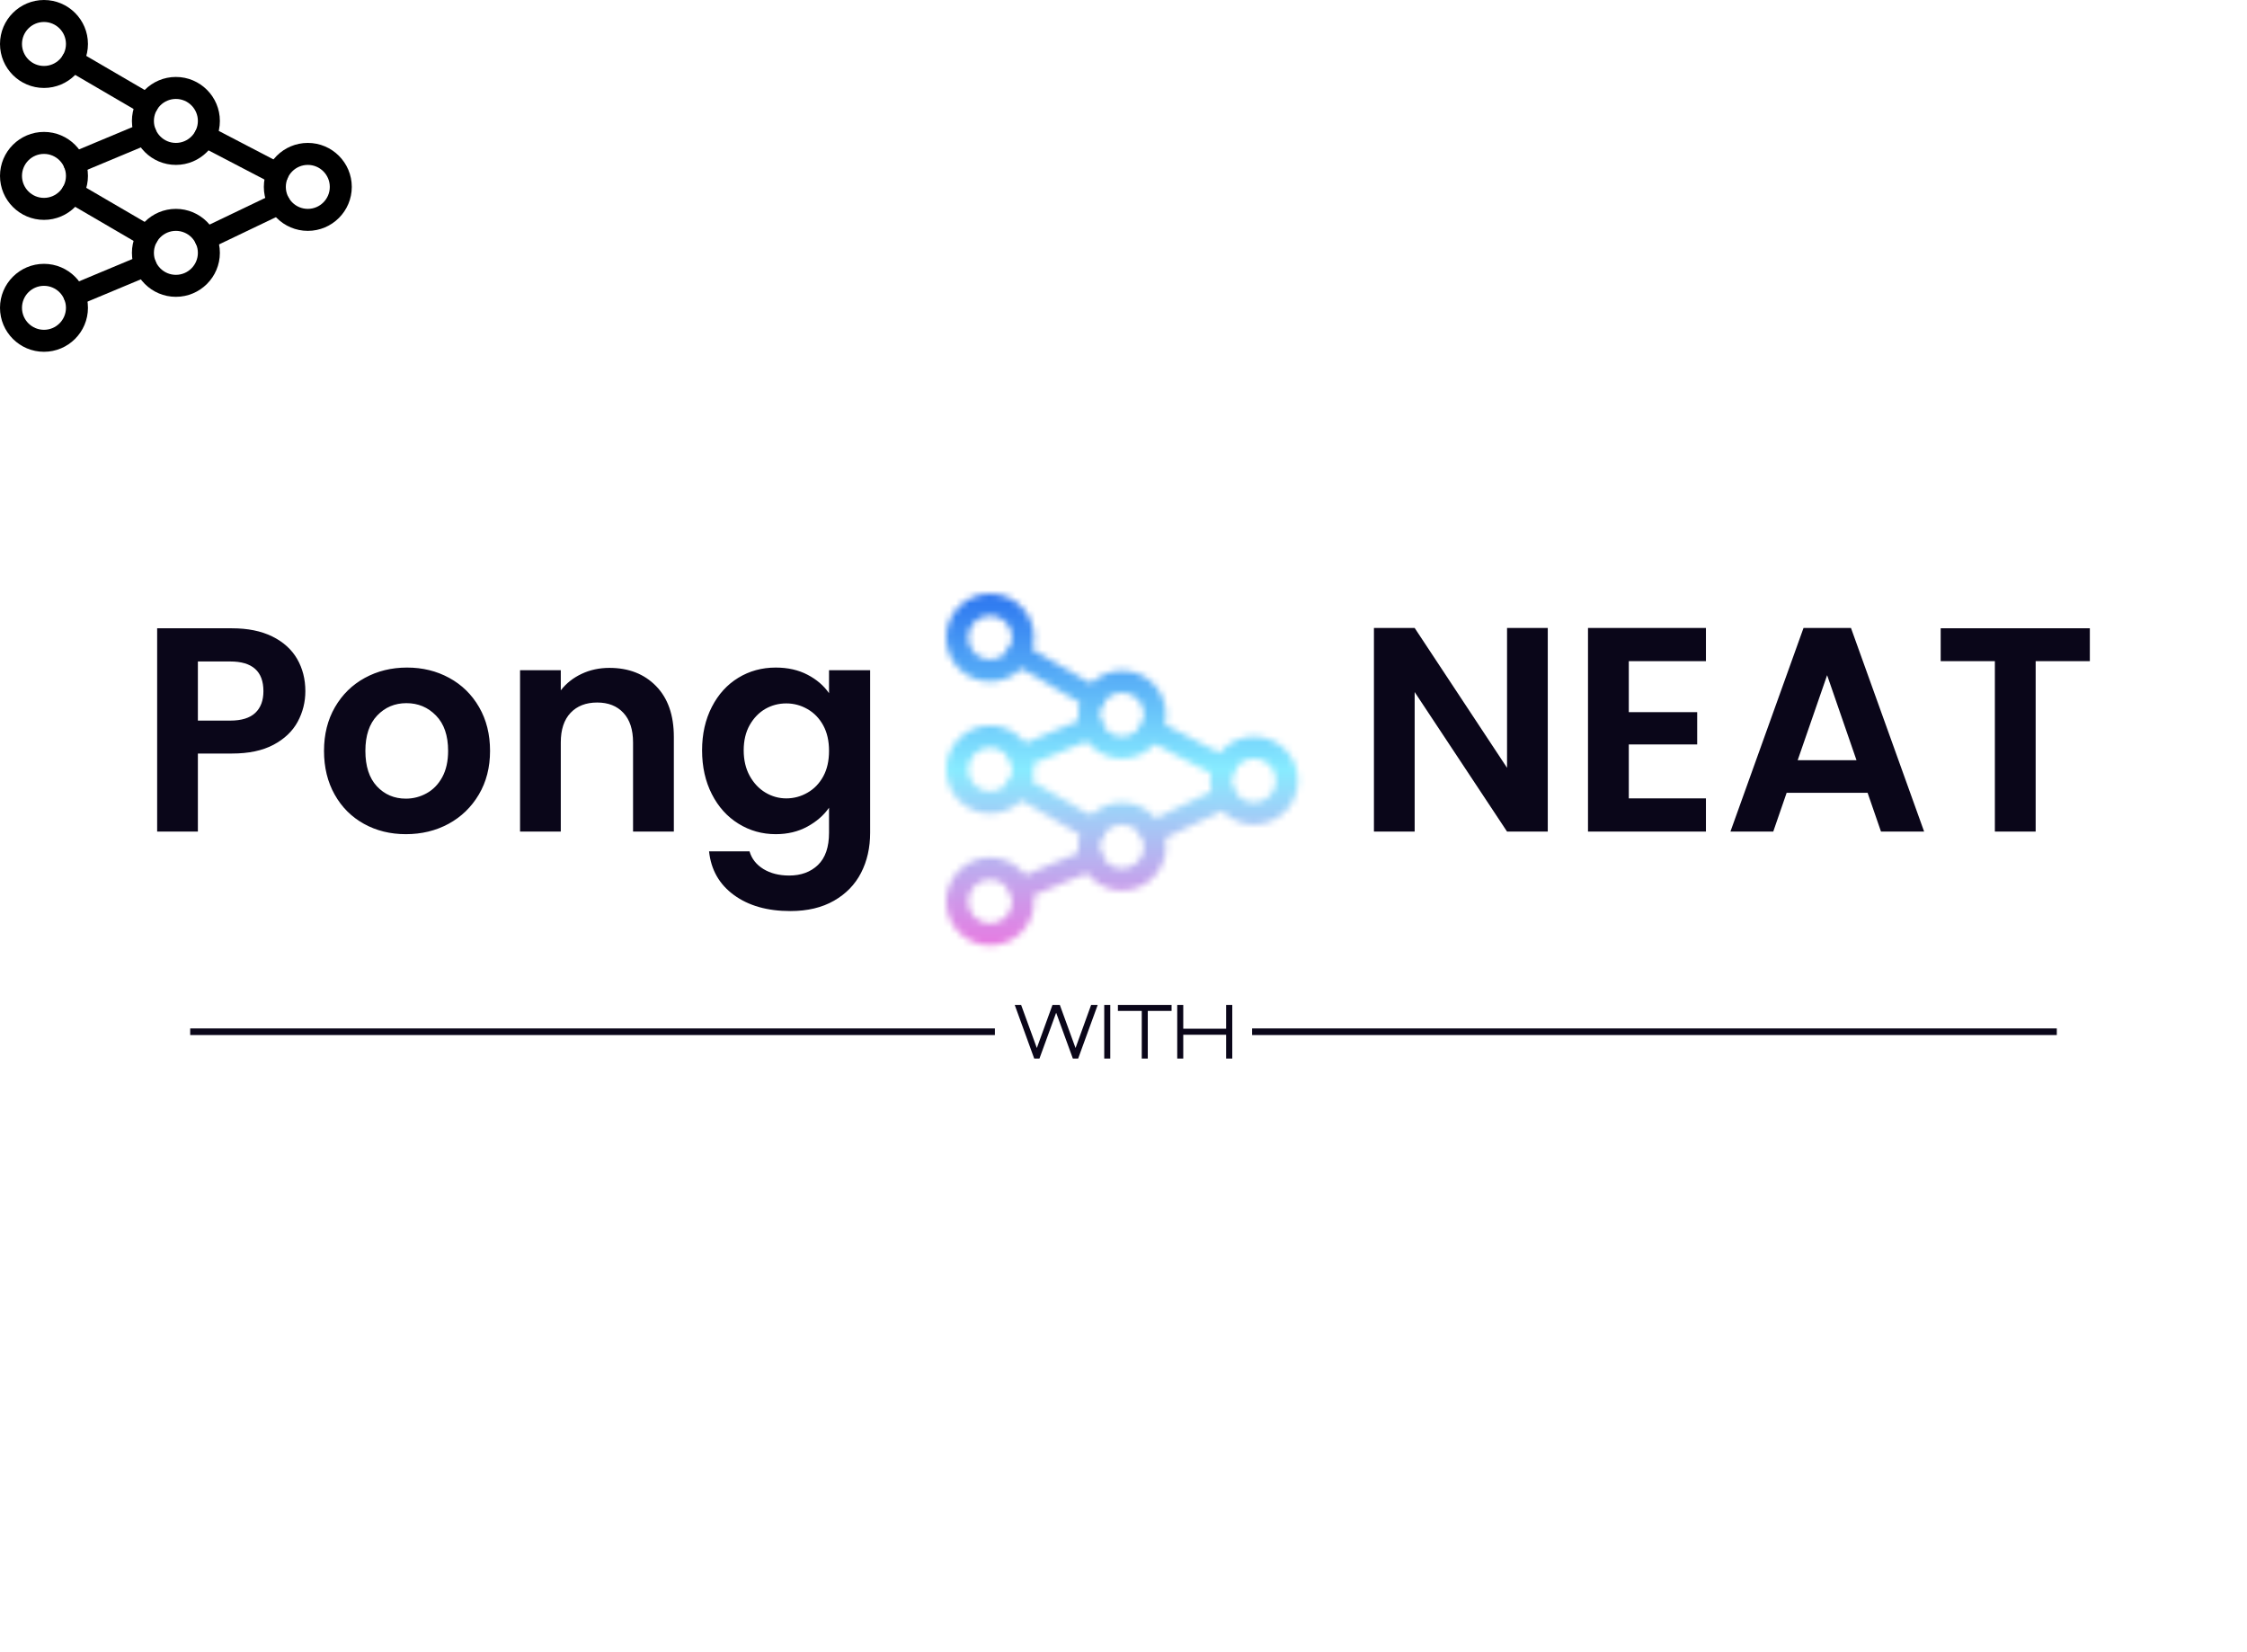 <svg data-v-0dd9719b="" version="1.0" xmlns="http://www.w3.org/2000/svg" xmlns:xlink="http://www.w3.org/1999/xlink" width="100%" height="100%" viewBox="0 0 340 250" preserveAspectRatio="xMidYMid meet" color-interpolation-filters="sRGB" style="margin: auto;"> <rect data-v-0dd9719b="" x="0" y="0" width="100%" height="100%" fill="#ffffff" fill-opacity="0" class="background"></rect> <rect data-v-0dd9719b="" x="0" y="0" width="100%" height="100%" fill="url(#watermark)" fill-opacity="1" class="watermarklayer"></rect> <g data-v-0dd9719b="" fill="#0a0619" class="iconblsvg-g iconsvg" transform="translate(23.779,89.824)"><g class="tp-name" transform="matrix(1,0,0,1,0,0)" opacity="1"><g data-gra="path-name" transform="translate(0, 5.196)"><g transform="scale(0.96)"><path d="M26.53-22.13Q26.53-19.56 25.32-17.31 24.1-15.06 21.51-13.68 18.91-12.3 14.97-12.3L14.97-12.3 9.59-12.3 9.59 0 3.17 0 3.17-32.04 14.97-32.04Q18.68-32.04 21.3-30.76 23.92-29.47 25.23-27.22 26.53-24.97 26.53-22.13L26.53-22.13ZM14.69-17.49Q17.35-17.49 18.64-18.71 19.92-19.92 19.92-22.13L19.92-22.13Q19.92-26.81 14.69-26.81L14.69-26.81 9.59-26.81 9.59-17.49 14.69-17.49ZM42.37 0.41Q38.7 0.41 35.76-1.22 32.82-2.85 31.15-5.83 29.47-8.81 29.47-12.72L29.47-12.72Q29.47-16.62 31.19-19.6 32.92-22.59 35.9-24.22 38.88-25.85 42.56-25.85L42.56-25.85Q46.23-25.85 49.21-24.22 52.2-22.59 53.92-19.6 55.64-16.62 55.64-12.72L55.64-12.72Q55.64-8.81 53.87-5.83 52.1-2.85 49.1-1.22 46.09 0.41 42.37 0.41L42.37 0.41ZM42.37-5.19Q44.12-5.19 45.65-6.04 47.19-6.89 48.11-8.58 49.03-10.28 49.03-12.72L49.03-12.72Q49.03-16.34 47.12-18.29 45.22-20.24 42.46-20.24L42.46-20.24Q39.71-20.24 37.85-18.29 35.99-16.34 35.99-12.72L35.99-12.72Q35.99-9.09 37.8-7.14 39.62-5.19 42.37-5.19L42.37-5.19ZM74.46-25.8Q79.01-25.8 81.81-22.93 84.61-20.06 84.61-14.92L84.61-14.92 84.61 0 78.18 0 78.18-14.05Q78.18-17.08 76.66-18.71 75.15-20.34 72.53-20.34L72.53-20.34Q69.87-20.34 68.33-18.71 66.79-17.08 66.79-14.05L66.79-14.05 66.79 0 60.37 0 60.37-25.43 66.79-25.43 66.79-22.26Q68.08-23.92 70.08-24.86 72.07-25.8 74.46-25.8L74.46-25.8ZM100.67-25.85Q103.52-25.85 105.68-24.72 107.83-23.6 109.07-21.81L109.07-21.81 109.07-25.43 115.55-25.43 115.55 0.18Q115.55 3.72 114.12 6.5 112.7 9.27 109.85 10.9 107.01 12.53 102.97 12.53L102.97 12.53Q97.55 12.53 94.09 10.01 90.62 7.48 90.16 3.12L90.16 3.12 96.54 3.12Q97.05 4.87 98.72 5.9 100.4 6.93 102.79 6.93L102.79 6.93Q105.59 6.93 107.33 5.26 109.07 3.58 109.07 0.18L109.07 0.18 109.07-3.76Q107.83-1.97 105.65-0.78 103.47 0.41 100.67 0.41L100.67 0.41Q97.46 0.41 94.8-1.24 92.13-2.89 90.6-5.9 89.06-8.91 89.06-12.81L89.06-12.81Q89.06-16.66 90.6-19.65 92.13-22.63 94.77-24.24 97.41-25.85 100.67-25.85L100.67-25.85ZM109.07-12.72Q109.07-15.06 108.16-16.73 107.24-18.41 105.68-19.3 104.12-20.2 102.33-20.2L102.33-20.2Q100.54-20.2 99.02-19.33 97.51-18.45 96.56-16.78 95.62-15.1 95.62-12.81L95.62-12.81Q95.62-10.51 96.56-8.79 97.51-7.07 99.04-6.15 100.58-5.23 102.33-5.23L102.33-5.23Q104.12-5.23 105.68-6.13 107.24-7.02 108.16-8.7 109.07-10.37 109.07-12.72L109.07-12.72Z" transform="translate(-3.17, 32.09)"></path></g></g> <g transform="translate(119.385, 0)" mask="url(#42dde12b-618a-4490-ad22-04003aa8e805)"><g><g class="imagesvg"><g><rect fill="#0a0619" fill-opacity="0" stroke-width="2" x="0" y="0" width="53.23" height="53.23" class="image-rect"></rect> <svg filter="url(#colors8627453120)" x="0" y="0" width="53.23" height="53.23" filtersec="colorsf7309556230" class="image-svg-svg primary" style="overflow: visible;"><svg xmlns="http://www.w3.org/2000/svg" data-name="16" viewBox="0 0 32 32" x="0px" y="0px"><path d="M4,8C1.794,8,0,6.206,0,4S1.794,0,4,0s4,1.794,4,4-1.794,4-4,4Zm0-6c-1.103,0-2,.897-2,2s.897,2,2,2,2-.897,2-2-.897-2-2-2Z"></path><path d="M16,15c-2.206,0-4-1.794-4-4s1.794-4,4-4,4,1.794,4,4-1.794,4-4,4Zm0-6c-1.103,0-2,.897-2,2s.897,2,2,2,2-.897,2-2-.897-2-2-2Z"></path><path d="M28,21c-2.206,0-4-1.794-4-4s1.794-4,4-4,4,1.794,4,4-1.794,4-4,4Zm0-6c-1.103,0-2,.897-2,2s.897,2,2,2,2-.897,2-2-.897-2-2-2Z"></path><path d="M4,20c-2.206,0-4-1.794-4-4s1.794-4,4-4,4,1.794,4,4-1.794,4-4,4Zm0-6c-1.103,0-2,.897-2,2s.897,2,2,2,2-.897,2-2-.897-2-2-2Z"></path><path d="M16,27c-2.206,0-4-1.794-4-4s1.794-4,4-4,4,1.794,4,4-1.794,4-4,4Zm0-6c-1.103,0-2,.897-2,2s.897,2,2,2,2-.897,2-2-.897-2-2-2Z"></path><path d="M4,32c-2.206,0-4-1.794-4-4s1.794-4,4-4,4,1.794,4,4-1.794,4-4,4Zm0-6c-1.103,0-2,.897-2,2s.897,2,2,2,2-.897,2-2-.897-2-2-2Z"></path><path d="M13.409,22.49c-.171,0-.345-.044-.503-.136l-6.82-3.981c-.477-.278-.638-.891-.36-1.368,.278-.478,.891-.638,1.368-.36l6.82,3.981c.477,.278,.638,.891,.36,1.368-.186,.319-.521,.496-.865,.496Z"></path><path d="M6.771,27.851c-.391,0-.763-.231-.923-.615-.213-.51,.028-1.095,.537-1.309l6.46-2.7c.511-.212,1.095,.028,1.309,.537,.213,.51-.028,1.095-.537,1.309l-6.46,2.7c-.126,.052-.257,.078-.385,.078Z"></path><path d="M6.771,15.851c-.391,0-.763-.231-.923-.615-.213-.51,.028-1.095,.537-1.309l6.46-2.7c.511-.21,1.095,.028,1.309,.537,.213,.51-.028,1.095-.537,1.309l-6.46,2.7c-.126,.052-.257,.078-.385,.078Z"></path><path d="M13.409,10.49c-.171,0-.345-.044-.503-.136l-6.82-3.981c-.477-.278-.638-.891-.36-1.368,.278-.478,.891-.637,1.368-.36l6.82,3.981c.477,.278,.638,.891,.36,1.368-.186,.319-.521,.496-.865,.496Z"></path><path d="M25.239,16.82c-.156,0-.314-.036-.461-.113l-6.58-3.43c-.49-.255-.68-.859-.424-1.349,.255-.489,.859-.679,1.349-.424l6.58,3.43c.49,.255,.68,.859,.424,1.349-.178,.342-.527,.538-.888,.538Z"></path><path d="M18.701,22.71c-.373,0-.731-.209-.902-.568-.239-.498-.028-1.095,.47-1.334l6.7-3.21c.497-.238,1.095-.029,1.334,.47,.239,.498,.028,1.095-.47,1.334l-6.7,3.21c-.139,.067-.287,.098-.432,.098Z"></path></svg></svg> <defs><filter id="colors8627453120"><feColorMatrix type="matrix" values="0 0 0 0 0.039  0 0 0 0 0.023  0 0 0 0 0.098  0 0 0 1 0" class="icon-fecolormatrix"></feColorMatrix></filter> <filter id="colorsf7309556230"><feColorMatrix type="matrix" values="0 0 0 0 0.996  0 0 0 0 0.996  0 0 0 0 0.996  0 0 0 1 0" class="icon-fecolormatrix"></feColorMatrix></filter> <filter id="colorsb3406720389"><feColorMatrix type="matrix" values="0 0 0 0 0  0 0 0 0 0  0 0 0 0 0  0 0 0 1 0" class="icon-fecolormatrix"></feColorMatrix></filter></defs></g></g></g><rect v-gra="id" width="65.23" height="65.23" transform="translate(-6, -6)" style="pointer-events:none;" fill="url(#26v8Icnq2dku-2PqTJz2V)"></rect></g> <g data-gra="path-name-1" fill="#0a0619" transform="translate(184.115, 5.196)"><g transform="scale(0.96)"><path d="M30.57-32.09L30.57 0 24.15 0 9.59-21.99 9.59 0 3.17 0 3.17-32.09 9.59-32.09 24.15-10.05 24.15-32.09 30.57-32.09ZM55.5-26.86L43.34-26.86 43.34-18.82 54.12-18.82 54.12-13.73 43.34-13.73 43.34-5.23 55.5-5.23 55.5 0 36.91 0 36.91-32.09 55.5-32.09 55.5-26.86ZM83.09 0L80.98-6.11 68.22-6.11 66.11 0 59.36 0 70.88-32.09 78.36-32.09 89.89 0 83.09 0ZM69.96-11.25L79.23-11.25 74.6-24.65 69.96-11.25ZM92.5-32.04L116.01-32.04 116.01-26.86 107.47-26.86 107.47 0 101.04 0 101.04-26.86 92.5-26.86 92.5-32.04Z" transform="translate(-3.17, 32.09)"></path></g></g></g> <g data-gra="path-slogan" fill-rule="" class="tp-slogan iconsvg-slogansvg" fill="#0a0619" transform="matrix(1,0,0,1,5,62.23)" opacity="1"><rect x="0" height="1" y="3.561" width="121.761"></rect> <rect height="1" y="3.561" width="121.761" x="160.68"></rect> <g transform="translate(124.761,0)"><g transform="scale(0.94)"><path d="M10.21-1.70L12.72-8.64L13.78-8.64L10.63 0L9.78 0L7.09-7.38L4.40 0L3.56 0L0.42-8.64L1.45-8.64L3.98-1.70L6.50-8.64L7.68-8.64L10.21-1.70ZM15.80 0L14.83 0L14.83-8.64L15.80-8.64L15.80 0ZM17.03-7.67L17.03-8.64L25.67-8.64L25.67-7.67L21.84-7.67L21.84 0L20.87 0L20.87-7.67L17.03-7.67ZM34.45-4.81L34.45-8.64L35.44-8.64L35.44 0L34.45 0L34.45-3.83L27.55-3.83L27.55 0L26.58 0L26.58-8.64L27.55-8.64L27.55-4.81L34.45-4.81Z" transform="translate(-0.42, 8.64)"></path></g></g></g></g><defs v-gra="od"></defs><defs v-gra="id"><filter id="c34ee1e1-6866-48ec-a48e-ecc33e5c50ab" filterUnits="userSpaceOnUse"><feColorMatrix type="matrix" values="0 0 0 0 0.996  0 0 0 0 0.996  0 0 0 0 0.996  0 0 0 1 0"></feColorMatrix></filter><linearGradient x1="0" y1="1" x2="0" y2="0" id="26v8Icnq2dku-2PqTJz2V"><stop offset="0%" stop-color="#fc62db"></stop><stop offset="50%" stop-color="#87ebff"></stop><stop offset="100%" stop-color="#175bec"></stop></linearGradient><filter id="42443b3f1de60f6b6fd3b6a9844b4764" filterUnits="objectBoundingBox"><feColorMatrix type="matrix" values="0 0 0 0 0.996  0 0 0 0 0.996  0 0 0 0 0.996  0 0 0 1 0"></feColorMatrix></filter></defs><mask v-gra="im" id="42dde12b-618a-4490-ad22-04003aa8e805"><g filter="url(#c34ee1e1-6866-48ec-a48e-ecc33e5c50ab)"><g><g class="imagesvg"><g><rect fill="#0a0619" fill-opacity="0" stroke-width="2" x="0" y="0" width="53.23" height="53.23" class="image-rect"></rect> <svg x="0" y="0" width="53.23" height="53.23" filtersec="colorsf7309556230" class="image-svg-svg primary" style="overflow: visible;"><svg xmlns="http://www.w3.org/2000/svg" data-name="16" viewBox="0 0 32 32" x="0px" y="0px"><path d="M4,8C1.794,8,0,6.206,0,4S1.794,0,4,0s4,1.794,4,4-1.794,4-4,4Zm0-6c-1.103,0-2,.897-2,2s.897,2,2,2,2-.897,2-2-.897-2-2-2Z"></path><path d="M16,15c-2.206,0-4-1.794-4-4s1.794-4,4-4,4,1.794,4,4-1.794,4-4,4Zm0-6c-1.103,0-2,.897-2,2s.897,2,2,2,2-.897,2-2-.897-2-2-2Z"></path><path d="M28,21c-2.206,0-4-1.794-4-4s1.794-4,4-4,4,1.794,4,4-1.794,4-4,4Zm0-6c-1.103,0-2,.897-2,2s.897,2,2,2,2-.897,2-2-.897-2-2-2Z"></path><path d="M4,20c-2.206,0-4-1.794-4-4s1.794-4,4-4,4,1.794,4,4-1.794,4-4,4Zm0-6c-1.103,0-2,.897-2,2s.897,2,2,2,2-.897,2-2-.897-2-2-2Z"></path><path d="M16,27c-2.206,0-4-1.794-4-4s1.794-4,4-4,4,1.794,4,4-1.794,4-4,4Zm0-6c-1.103,0-2,.897-2,2s.897,2,2,2,2-.897,2-2-.897-2-2-2Z"></path><path d="M4,32c-2.206,0-4-1.794-4-4s1.794-4,4-4,4,1.794,4,4-1.794,4-4,4Zm0-6c-1.103,0-2,.897-2,2s.897,2,2,2,2-.897,2-2-.897-2-2-2Z"></path><path d="M13.409,22.49c-.171,0-.345-.044-.503-.136l-6.82-3.981c-.477-.278-.638-.891-.36-1.368,.278-.478,.891-.638,1.368-.36l6.82,3.981c.477,.278,.638,.891,.36,1.368-.186,.319-.521,.496-.865,.496Z"></path><path d="M6.771,27.851c-.391,0-.763-.231-.923-.615-.213-.51,.028-1.095,.537-1.309l6.46-2.7c.511-.212,1.095,.028,1.309,.537,.213,.51-.028,1.095-.537,1.309l-6.46,2.7c-.126,.052-.257,.078-.385,.078Z"></path><path d="M6.771,15.851c-.391,0-.763-.231-.923-.615-.213-.51,.028-1.095,.537-1.309l6.46-2.7c.511-.21,1.095,.028,1.309,.537,.213,.51-.028,1.095-.537,1.309l-6.46,2.7c-.126,.052-.257,.078-.385,.078Z"></path><path d="M13.409,10.49c-.171,0-.345-.044-.503-.136l-6.82-3.981c-.477-.278-.638-.891-.36-1.368,.278-.478,.891-.637,1.368-.36l6.82,3.981c.477,.278,.638,.891,.36,1.368-.186,.319-.521,.496-.865,.496Z"></path><path d="M25.239,16.82c-.156,0-.314-.036-.461-.113l-6.58-3.43c-.49-.255-.68-.859-.424-1.349,.255-.489,.859-.679,1.349-.424l6.58,3.43c.49,.255,.68,.859,.424,1.349-.178,.342-.527,.538-.888,.538Z"></path><path d="M18.701,22.71c-.373,0-.731-.209-.902-.568-.239-.498-.028-1.095,.47-1.334l6.7-3.21c.497-.238,1.095-.029,1.334,.47,.239,.498,.028,1.095-.47,1.334l-6.7,3.21c-.139,.067-.287,.098-.432,.098Z"></path></svg></svg> <defs><filter id="colors8627453120"><feColorMatrix type="matrix" values="0 0 0 0 0.039  0 0 0 0 0.023  0 0 0 0 0.098  0 0 0 1 0" class="icon-fecolormatrix"></feColorMatrix></filter> <filter id="colorsf7309556230"><feColorMatrix type="matrix" values="0 0 0 0 0.996  0 0 0 0 0.996  0 0 0 0 0.996  0 0 0 1 0" class="icon-fecolormatrix"></feColorMatrix></filter> <filter id="colorsb3406720389"><feColorMatrix type="matrix" values="0 0 0 0 0  0 0 0 0 0  0 0 0 0 0  0 0 0 1 0" class="icon-fecolormatrix"></feColorMatrix></filter></defs></g></g></g></g></mask></svg>